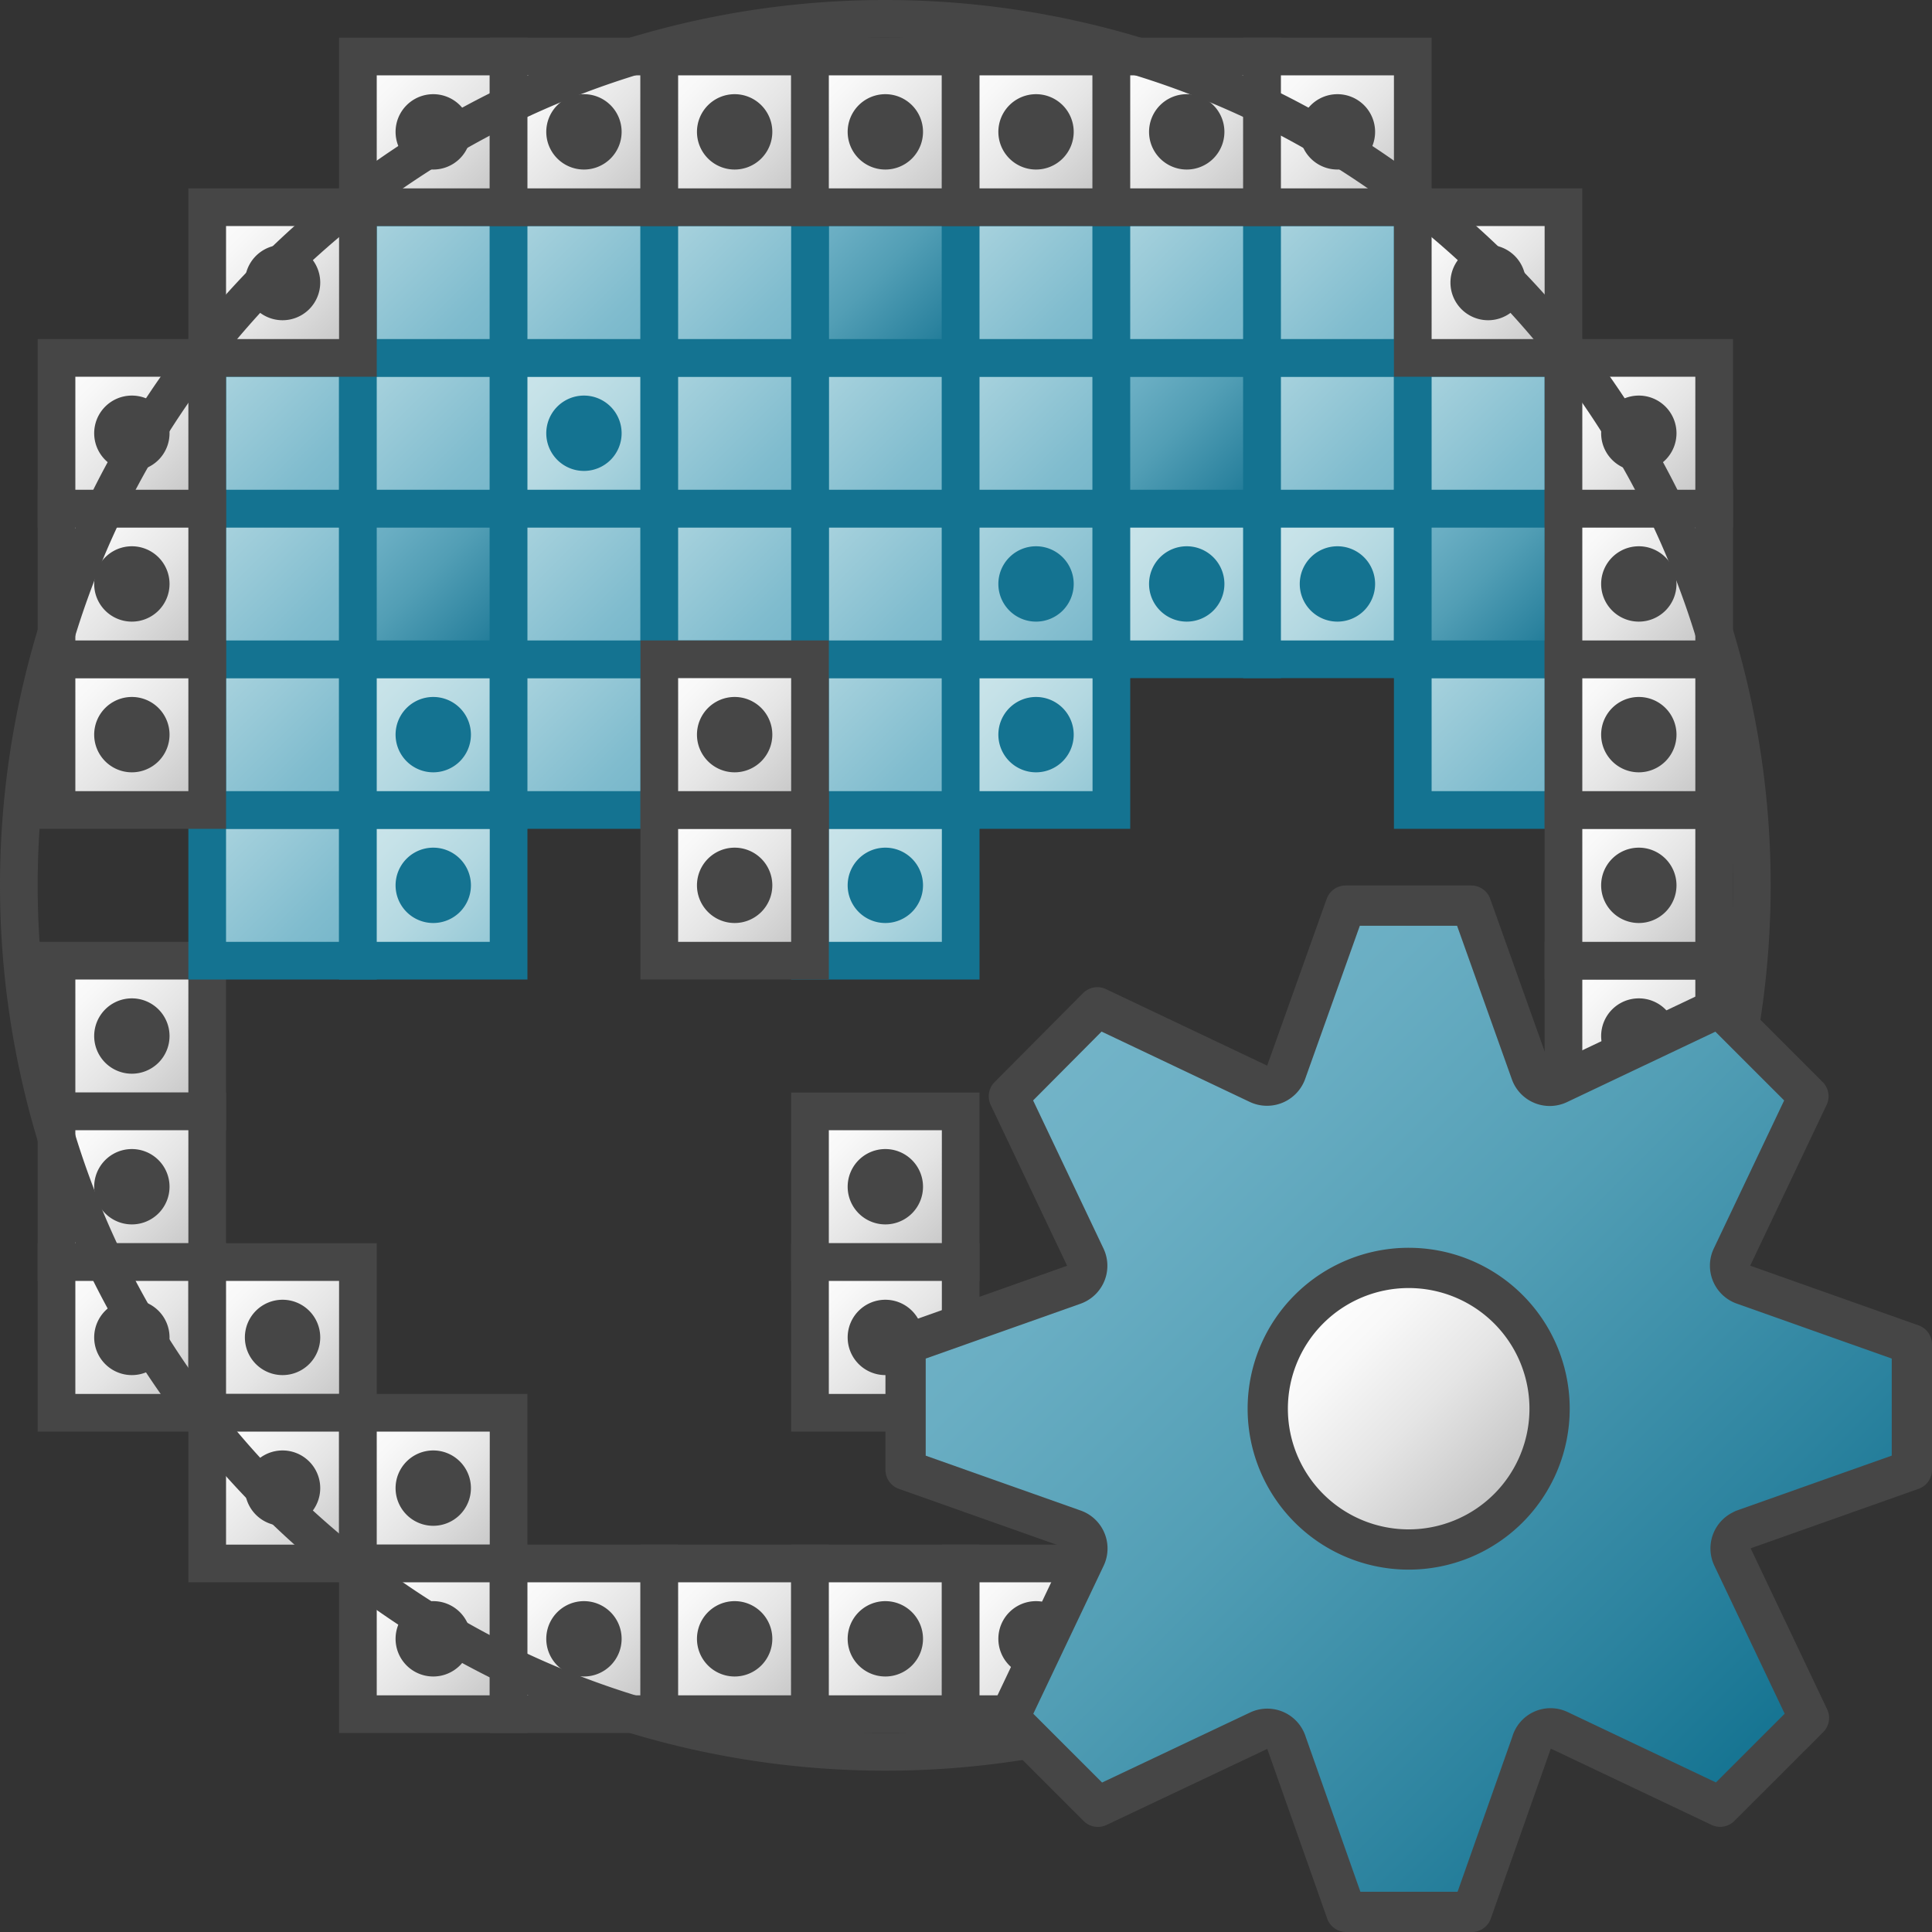 <?xml version="1.0" encoding="UTF-8" standalone="no"?>
<svg
   xmlns:dc="http://purl.org/dc/elements/1.1/"
   xmlns:cc="http://creativecommons.org/ns#"
   xmlns:rdf="http://www.w3.org/1999/02/22-rdf-syntax-ns#"
   xmlns:svg="http://www.w3.org/2000/svg"
   xmlns="http://www.w3.org/2000/svg"
   xmlns:xlink="http://www.w3.org/1999/xlink"
   xmlns:sodipodi="http://sodipodi.sourceforge.net/DTD/sodipodi-0.dtd"
   xmlns:inkscape="http://www.inkscape.org/namespaces/inkscape"
   id="Layer_1"
   data-name="Layer 1"
   viewBox="0 0 48 48"
   version="1.1"
   sodipodi:docname="typeWaferAttributeSetup48.svg"
   inkscape:version="0.92.4 (5da689c313, 2019-01-14)">
  <rect x="0" y="0" width="48" height="48" fill="#333333" stroke="none"/>
  <defs
     id="defs362">
    <linearGradient
       inkscape:collect="always"
       xlink:href="#New_Gradient_Swatch_1"
       id="linearGradient1302"
       gradientUnits="userSpaceOnUse"
       x1="21.5"
       y1="21.5"
       x2="25.5"
       y2="25.5" />
    <linearGradient
       inkscape:collect="always"
       xlink:href="#New_Gradient_Swatch_4"
       id="linearGradient1304"
       gradientUnits="userSpaceOnUse"
       x1="21.5"
       y1="17.5"
       x2="25.5"
       y2="21.5" />
    <linearGradient
       inkscape:collect="always"
       xlink:href="#Dark_Blue_Grad"
       id="linearGradient1306"
       gradientUnits="userSpaceOnUse"
       x1="21.5"
       y1="5.5"
       x2="25.5"
       y2="9.5" />
    <linearGradient
       inkscape:collect="always"
       xlink:href="#paper_gradient"
       id="linearGradient1308"
       gradientUnits="userSpaceOnUse"
       x1="1.5"
       y1="25.5"
       x2="5.5"
       y2="29.5" />
    <linearGradient
       id="linear-gradient-4"
       x1="32.525"
       y1="17.475"
       x2="37.475"
       y2="12.525"
       gradientTransform="matrix(1,0,0,-1,-0.008,49.993)"
       xlink:href="#linear-gradient" />
    <linearGradient
       id="linear-gradient"
       x1="-15.379"
       y1="727.937"
       x2="18.036"
       y2="761.353"
       gradientTransform="matrix(1.073,0,0,1.073,20.574,-771.267)"
       gradientUnits="userSpaceOnUse">
      <stop
         offset="0"
         stop-color="#fff"
         id="stop2-5" />
      <stop
         offset="0.221"
         stop-color="#f8f8f8"
         id="stop4-9" />
      <stop
         offset="0.541"
         stop-color="#e5e5e5"
         id="stop6-1" />
      <stop
         offset="0.92"
         stop-color="#c6c6c6"
         id="stop8-6" />
      <stop
         offset="1"
         stop-color="#bebebe"
         id="stop10-7" />
    </linearGradient>
    <linearGradient
       id="linear-gradient-3"
       x1="26.168"
       y1="23.87"
       x2="43.829"
       y2="6.209"
       gradientTransform="matrix(1,0,0,-1,-0.008,49.993)"
       xlink:href="#linear-gradient-2" />
    <linearGradient
       id="linear-gradient-2"
       x1="-11.378"
       y1="713.109"
       x2="14.035"
       y2="738.521"
       gradientTransform="matrix(1.073,0,0,1.073,20.574,-771.267)"
       gradientUnits="userSpaceOnUse">
      <stop
         offset="0"
         stop-color="#73b4c8"
         id="stop13-3" />
      <stop
         offset="0.175"
         stop-color="#6aaec3"
         id="stop15-6" />
      <stop
         offset="0.457"
         stop-color="#529eb5"
         id="stop17-1" />
      <stop
         offset="0.809"
         stop-color="#2c839f"
         id="stop19-8" />
      <stop
         offset="1"
         stop-color="#147391"
         id="stop21" />
    </linearGradient>
  </defs>
  <sodipodi:namedview
     pagecolor="#ffffff"
     bordercolor="#666666"
     borderopacity="1"
     objecttolerance="10"
     gridtolerance="10"
     guidetolerance="10"
     inkscape:pageopacity="0"
     inkscape:pageshadow="2"
     inkscape:window-width="1680"
     inkscape:window-height="971"
     id="namedview360"
     showgrid="false"
     inkscape:zoom="4.9166667"
     inkscape:cx="-44.237288"
     inkscape:cy="24"
     inkscape:window-x="-9"
     inkscape:window-y="-9"
     inkscape:window-maximized="1"
     inkscape:current-layer="Layer_1" />
  <linearGradient
     id="New_Gradient_Swatch_1"
     data-name="New Gradient Swatch 1"
     x1="21.5"
     y1="21.5"
     x2="25.5"
     y2="25.5"
     gradientUnits="userSpaceOnUse">
    <stop
       offset="0"
       stop-color="#cde6eb"
       id="stop2" />
    <stop
       offset="0.221"
       stop-color="#c6e2e8"
       id="stop4" />
    <stop
       offset="0.542"
       stop-color="#b3d8e1"
       id="stop6" />
    <stop
       offset="0.921"
       stop-color="#93c7d5"
       id="stop8" />
    <stop
       offset="1"
       stop-color="#8cc3d2"
       id="stop10" />
  </linearGradient>
  <linearGradient
     id="New_Gradient_Swatch_4"
     data-name="New Gradient Swatch 4"
     x1="21.5"
     y1="17.5"
     x2="25.5"
     y2="21.5"
     gradientUnits="userSpaceOnUse">
    <stop
       offset="0"
       stop-color="#afd7e1"
       id="stop13" />
    <stop
       offset="0.159"
       stop-color="#a4d0dc"
       id="stop15" />
    <stop
       offset="0.706"
       stop-color="#80bcce"
       id="stop17" />
    <stop
       offset="1"
       stop-color="#73b4c8"
       id="stop19" />
  </linearGradient>
  <linearGradient
     id="New_Gradient_Swatch_4-2"
     x1="21.5"
     y1="13.5"
     x2="25.5"
     y2="17.5"
     xlink:href="#New_Gradient_Swatch_4" />
  <linearGradient
     id="New_Gradient_Swatch_4-3"
     x1="21.5"
     y1="9.5"
     x2="25.5"
     y2="13.5"
     xlink:href="#New_Gradient_Swatch_4" />
  <linearGradient
     id="Dark_Blue_Grad"
     data-name="Dark Blue Grad"
     x1="21.5"
     y1="5.5"
     x2="25.5"
     y2="9.5"
     gradientUnits="userSpaceOnUse">
    <stop
       offset="0"
       stop-color="#73b4c8"
       id="stop24" />
    <stop
       offset="0.175"
       stop-color="#6aaec3"
       id="stop26" />
    <stop
       offset="0.457"
       stop-color="#529eb5"
       id="stop28" />
    <stop
       offset="0.809"
       stop-color="#2c839f"
       id="stop30" />
    <stop
       offset="1"
       stop-color="#147391"
       id="stop32" />
  </linearGradient>
  <linearGradient
     id="New_Gradient_Swatch_1-2"
     x1="25.5"
     y1="17.5"
     x2="29.5"
     y2="21.5"
     xlink:href="#New_Gradient_Swatch_1" />
  <linearGradient
     id="Light_Blue_Grad"
     data-name="Light Blue Grad"
     x1="25.5"
     y1="13.5"
     x2="29.5"
     y2="17.5"
     gradientUnits="userSpaceOnUse">
    <stop
       offset="0"
       stop-color="#afd7e1"
       id="stop36" />
    <stop
       offset="1"
       stop-color="#73b4c8"
       id="stop38" />
  </linearGradient>
  <linearGradient
     id="New_Gradient_Swatch_4-4"
     x1="25.5"
     y1="9.5"
     x2="29.5"
     y2="13.5"
     xlink:href="#New_Gradient_Swatch_4" />
  <linearGradient
     id="New_Gradient_Swatch_4-5"
     x1="25.5"
     y1="5.5"
     x2="29.5"
     y2="9.5"
     xlink:href="#New_Gradient_Swatch_4" />
  <linearGradient
     id="New_Gradient_Swatch_1-3"
     x1="29.5"
     y1="13.5"
     x2="33.5"
     y2="17.5"
     xlink:href="#New_Gradient_Swatch_1" />
  <linearGradient
     id="Dark_Blue_Grad-2"
     x1="29.5"
     y1="9.5"
     x2="33.5"
     y2="13.5"
     xlink:href="#Dark_Blue_Grad" />
  <linearGradient
     id="New_Gradient_Swatch_4-6"
     x1="29.5"
     y1="5.5"
     x2="33.5"
     y2="9.5"
     xlink:href="#New_Gradient_Swatch_4" />
  <linearGradient
     id="New_Gradient_Swatch_1-4"
     x1="33.5"
     y1="13.5"
     x2="37.5"
     y2="17.5"
     xlink:href="#New_Gradient_Swatch_1" />
  <linearGradient
     id="New_Gradient_Swatch_4-7"
     x1="33.5"
     y1="9.5"
     x2="37.5"
     y2="13.5"
     xlink:href="#New_Gradient_Swatch_4" />
  <linearGradient
     id="New_Gradient_Swatch_4-8"
     x1="33.5"
     y1="5.5"
     x2="37.5"
     y2="9.5"
     xlink:href="#New_Gradient_Swatch_4" />
  <linearGradient
     id="New_Gradient_Swatch_4-9"
     x1="37.5"
     y1="17.5"
     x2="41.5"
     y2="21.5"
     xlink:href="#New_Gradient_Swatch_4" />
  <linearGradient
     id="Dark_Blue_Grad-3"
     x1="37.5"
     y1="13.5"
     x2="41.5"
     y2="17.5"
     xlink:href="#Dark_Blue_Grad" />
  <linearGradient
     id="New_Gradient_Swatch_4-10"
     x1="37.5"
     y1="9.5"
     x2="41.5"
     y2="13.5"
     xlink:href="#New_Gradient_Swatch_4" />
  <linearGradient
     id="paper_gradient"
     data-name="paper gradient"
     x1="1.5"
     y1="25.5"
     x2="5.5"
     y2="29.5"
     gradientUnits="userSpaceOnUse">
    <stop
       offset="0"
       stop-color="#fff"
       id="stop52" />
    <stop
       offset="0.221"
       stop-color="#f8f8f8"
       id="stop54" />
    <stop
       offset="0.541"
       stop-color="#e5e5e5"
       id="stop56" />
    <stop
       offset="0.92"
       stop-color="#c6c6c6"
       id="stop58" />
    <stop
       offset="1"
       stop-color="#bebebe"
       id="stop60" />
  </linearGradient>
  <linearGradient
     id="New_Gradient_Swatch_4-11"
     x1="5.5"
     y1="21.5"
     x2="9.5"
     y2="25.5"
     xlink:href="#New_Gradient_Swatch_4" />
  <linearGradient
     id="New_Gradient_Swatch_4-12"
     x1="5.5"
     y1="17.5"
     x2="9.5"
     y2="21.5"
     xlink:href="#New_Gradient_Swatch_4" />
  <linearGradient
     id="New_Gradient_Swatch_4-13"
     x1="5.5"
     y1="13.5"
     x2="9.5"
     y2="17.5"
     xlink:href="#New_Gradient_Swatch_4" />
  <linearGradient
     id="New_Gradient_Swatch_4-14"
     x1="5.5"
     y1="9.5"
     x2="9.5"
     y2="13.5"
     xlink:href="#New_Gradient_Swatch_4" />
  <linearGradient
     id="New_Gradient_Swatch_1-5"
     x1="9.5"
     x2="13.5"
     y2="25.5"
     xlink:href="#New_Gradient_Swatch_1" />
  <linearGradient
     id="New_Gradient_Swatch_1-6"
     x1="9.5"
     y1="17.5"
     x2="13.5"
     y2="21.5"
     xlink:href="#New_Gradient_Swatch_1" />
  <linearGradient
     id="Dark_Blue_Grad-4"
     x1="9.5"
     y1="13.5"
     x2="13.5"
     y2="17.5"
     xlink:href="#Dark_Blue_Grad" />
  <linearGradient
     id="New_Gradient_Swatch_4-15"
     x1="9.5"
     y1="9.5"
     x2="13.5"
     y2="13.5"
     xlink:href="#New_Gradient_Swatch_4" />
  <linearGradient
     id="New_Gradient_Swatch_4-16"
     x1="9.5"
     y1="5.5"
     x2="13.5"
     y2="9.5"
     xlink:href="#New_Gradient_Swatch_4" />
  <linearGradient
     id="New_Gradient_Swatch_4-17"
     x1="13.5"
     y1="17.5"
     x2="17.5"
     y2="21.5"
     xlink:href="#New_Gradient_Swatch_4" />
  <linearGradient
     id="New_Gradient_Swatch_4-18"
     x1="13.5"
     y1="13.5"
     x2="17.5"
     y2="17.5"
     xlink:href="#New_Gradient_Swatch_4" />
  <linearGradient
     id="New_Gradient_Swatch_1-7"
     x1="13.5"
     y1="9.5"
     x2="17.5"
     y2="13.5"
     xlink:href="#New_Gradient_Swatch_1" />
  <linearGradient
     id="New_Gradient_Swatch_4-19"
     x1="13.5"
     y1="5.5"
     x2="17.5"
     y2="9.5"
     xlink:href="#New_Gradient_Swatch_4" />
  <linearGradient
     id="New_Gradient_Swatch_4-20"
     x1="17.5"
     y1="13.5"
     x2="21.5"
     y2="17.5"
     xlink:href="#New_Gradient_Swatch_4" />
  <linearGradient
     id="New_Gradient_Swatch_4-21"
     x1="17.5"
     y1="9.5"
     x2="21.5"
     y2="13.5"
     xlink:href="#New_Gradient_Swatch_4" />
  <linearGradient
     id="New_Gradient_Swatch_4-22"
     x1="17.5"
     y1="5.5"
     x2="21.5"
     y2="9.5"
     xlink:href="#New_Gradient_Swatch_4" />
  <linearGradient
     id="paper_gradient-2"
     x1="1.5"
     y1="17.5"
     x2="5.5"
     y2="21.5"
     xlink:href="#paper_gradient" />
  <linearGradient
     id="paper_gradient-3"
     x1="1.5"
     y1="13.5"
     x2="5.5"
     y2="17.5"
     xlink:href="#paper_gradient" />
  <linearGradient
     id="paper_gradient-4"
     x1="1.5"
     y1="9.5"
     x2="5.5"
     y2="13.5"
     xlink:href="#paper_gradient" />
  <linearGradient
     id="paper_gradient-5"
     x1="5.5"
     y1="5.5"
     x2="9.5"
     y2="9.5"
     xlink:href="#paper_gradient" />
  <linearGradient
     id="paper_gradient-6"
     x1="9.5"
     y1="1.5"
     x2="13.5"
     y2="5.5"
     xlink:href="#paper_gradient" />
  <linearGradient
     id="paper_gradient-7"
     x1="13.5"
     y1="1.5"
     x2="17.5"
     y2="5.5"
     xlink:href="#paper_gradient" />
  <linearGradient
     id="paper_gradient-8"
     x1="17.5"
     y1="1.5"
     x2="21.5"
     y2="5.5"
     xlink:href="#paper_gradient" />
  <linearGradient
     id="paper_gradient-9"
     x1="21.5"
     y1="1.5"
     x2="25.5"
     y2="5.5"
     xlink:href="#paper_gradient" />
  <linearGradient
     id="paper_gradient-10"
     x1="25.5"
     y1="1.5"
     x2="29.5"
     y2="5.5"
     xlink:href="#paper_gradient" />
  <linearGradient
     id="paper_gradient-11"
     x1="29.5"
     y1="1.5"
     x2="33.5"
     y2="5.5"
     xlink:href="#paper_gradient" />
  <linearGradient
     id="paper_gradient-12"
     x1="33.5"
     y1="1.5"
     x2="37.5"
     y2="5.5"
     xlink:href="#paper_gradient" />
  <linearGradient
     id="paper_gradient-13"
     x1="37.5"
     y1="5.5"
     x2="41.5"
     y2="9.5"
     xlink:href="#paper_gradient" />
  <linearGradient
     id="paper_gradient-14"
     x1="1.5"
     y1="29.5"
     x2="5.5"
     y2="33.5"
     xlink:href="#paper_gradient" />
  <linearGradient
     id="paper_gradient-15"
     x1="1.5"
     y1="33.5"
     x2="5.5"
     y2="37.5"
     xlink:href="#paper_gradient" />
  <linearGradient
     id="paper_gradient-16"
     x1="5.5"
     y1="33.5"
     x2="9.5"
     y2="37.5"
     xlink:href="#paper_gradient" />
  <linearGradient
     id="paper_gradient-17"
     x1="5.5"
     y1="37.5"
     x2="9.5"
     y2="41.5"
     xlink:href="#paper_gradient" />
  <linearGradient
     id="paper_gradient-18"
     x1="9.5"
     y1="37.5"
     x2="13.5"
     y2="41.5"
     xlink:href="#paper_gradient" />
  <linearGradient
     id="paper_gradient-19"
     x1="33.5"
     y1="37.5"
     x2="37.5"
     y2="41.5"
     xlink:href="#paper_gradient" />
  <linearGradient
     id="paper_gradient-20"
     x1="37.5"
     y1="37.5"
     x2="41.5"
     y2="41.5"
     xlink:href="#paper_gradient" />
  <linearGradient
     id="paper_gradient-21"
     x1="37.5"
     y1="33.5"
     x2="41.5"
     y2="37.5"
     xlink:href="#paper_gradient" />
  <linearGradient
     id="paper_gradient-22"
     x1="41.5"
     y1="33.5"
     x2="45.5"
     y2="37.5"
     xlink:href="#paper_gradient" />
  <linearGradient
     id="paper_gradient-23"
     x1="41.5"
     y1="29.5"
     x2="45.5"
     y2="33.5"
     xlink:href="#paper_gradient" />
  <linearGradient
     id="paper_gradient-24"
     x1="41.5"
     y1="25.5"
     x2="45.5"
     y2="29.5"
     xlink:href="#paper_gradient" />
  <linearGradient
     id="paper_gradient-25"
     x1="41.5"
     y1="21.5"
     x2="45.5"
     y2="25.5"
     xlink:href="#paper_gradient" />
  <linearGradient
     id="paper_gradient-26"
     x1="41.5"
     y1="17.5"
     x2="45.5"
     y2="21.5"
     xlink:href="#paper_gradient" />
  <linearGradient
     id="paper_gradient-27"
     x1="41.5"
     y1="13.5"
     x2="45.5"
     y2="17.5"
     xlink:href="#paper_gradient" />
  <linearGradient
     id="paper_gradient-28"
     x1="41.5"
     y1="9.5"
     x2="45.5"
     y2="13.5"
     xlink:href="#paper_gradient" />
  <linearGradient
     id="paper_gradient-29"
     x1="9.5"
     y1="41.5"
     x2="13.5"
     y2="45.5"
     xlink:href="#paper_gradient" />
  <linearGradient
     id="paper_gradient-30"
     x1="13.5"
     y1="41.5"
     x2="17.5"
     y2="45.5"
     xlink:href="#paper_gradient" />
  <linearGradient
     id="paper_gradient-31"
     x1="17.5"
     y1="41.5"
     x2="21.5"
     y2="45.5"
     xlink:href="#paper_gradient" />
  <linearGradient
     id="paper_gradient-32"
     x1="21.5"
     y1="41.5"
     x2="25.5"
     y2="45.5"
     xlink:href="#paper_gradient" />
  <linearGradient
     id="paper_gradient-33"
     x1="25.5"
     y1="41.5"
     x2="29.5"
     y2="45.5"
     xlink:href="#paper_gradient" />
  <linearGradient
     id="paper_gradient-34"
     x1="29.5"
     y1="41.5"
     x2="33.5"
     y2="45.5"
     xlink:href="#paper_gradient" />
  <linearGradient
     id="paper_gradient-35"
     x1="33.5"
     y1="41.5"
     x2="37.5"
     y2="45.5"
     xlink:href="#paper_gradient" />
  <linearGradient
     id="paper_gradient-36"
     x1="21.5"
     y1="29.5"
     x2="25.5"
     y2="33.5"
     xlink:href="#paper_gradient" />
  <linearGradient
     id="paper_gradient-37"
     x1="17.5"
     y1="21.5"
     x2="21.5"
     y2="25.5"
     xlink:href="#paper_gradient" />
  <linearGradient
     id="paper_gradient-38"
     x1="17.5"
     y1="17.5"
     x2="21.5"
     y2="21.5"
     xlink:href="#paper_gradient" />
  <linearGradient
     id="paper_gradient-39"
     x1="21.5"
     y1="33.5"
     x2="25.5"
     y2="37.5"
     xlink:href="#paper_gradient" />
  <g
     id="g1293">
    <g
       transform="scale(0.936)"
       id="g1292">
      <path
         id="rect117"
         d="m 21.5,21.5 h 4 v 4 h -4 z"
         style="fill:url(#linearGradient1302);stroke:#147391;stroke-miterlimit:10" />
      <path
         id="rect119"
         d="m 21.5,17.5 h 4 v 4 h -4 z"
         style="fill:url(#linearGradient1304);stroke:#147391;stroke-miterlimit:10" />
      <path
         id="rect121"
         d="m 21.5,13.5 h 4 v 4 h -4 z"
         style="fill:url(#New_Gradient_Swatch_4-2);stroke:#147391;stroke-miterlimit:10" />
      <path
         id="rect123"
         d="m 21.5,9.5 h 4 v 4 h -4 z"
         style="fill:url(#New_Gradient_Swatch_4-3);stroke:#147391;stroke-miterlimit:10" />
      <path
         id="rect125"
         d="m 21.5,5.5 h 4 v 4 h -4 z"
         style="fill:url(#linearGradient1306);stroke:#147391;stroke-miterlimit:10" />
      <path
         id="rect127"
         d="m 25.5,17.5 h 4 v 4 h -4 z"
         style="fill:url(#New_Gradient_Swatch_1-2);stroke:#147391;stroke-miterlimit:10" />
      <path
         id="rect129"
         d="m 25.5,13.5 h 4 v 4 h -4 z"
         style="fill:url(#Light_Blue_Grad);stroke:#147391;stroke-miterlimit:10" />
      <path
         id="rect131"
         d="m 25.5,9.5 h 4 v 4 h -4 z"
         style="fill:url(#New_Gradient_Swatch_4-4);stroke:#147391;stroke-miterlimit:10" />
      <path
         id="rect133"
         d="m 25.5,5.5 h 4 v 4 h -4 z"
         style="fill:url(#New_Gradient_Swatch_4-5);stroke:#147391;stroke-miterlimit:10" />
      <path
         id="rect135"
         d="m 29.5,13.5 h 4 v 4 h -4 z"
         style="fill:url(#New_Gradient_Swatch_1-3);stroke:#147391;stroke-miterlimit:10" />
      <path
         id="rect137"
         d="m 29.5,9.5 h 4 v 4 h -4 z"
         style="fill:url(#Dark_Blue_Grad-2);stroke:#147391;stroke-miterlimit:10" />
      <path
         id="rect139"
         d="m 29.5,5.5 h 4 v 4 h -4 z"
         style="fill:url(#New_Gradient_Swatch_4-6);stroke:#147391;stroke-miterlimit:10" />
      <path
         id="rect141"
         d="m 33.5,13.5 h 4 v 4 h -4 z"
         style="fill:url(#New_Gradient_Swatch_1-4);stroke:#147391;stroke-miterlimit:10" />
      <path
         id="rect143"
         d="m 33.5,9.5 h 4 v 4 h -4 z"
         style="fill:url(#New_Gradient_Swatch_4-7);stroke:#147391;stroke-miterlimit:10" />
      <path
         id="rect145"
         d="m 33.5,5.5 h 4 v 4 h -4 z"
         style="fill:url(#New_Gradient_Swatch_4-8);stroke:#147391;stroke-miterlimit:10" />
      <path
         id="rect147"
         d="m 37.5,17.5 h 4 v 4 h -4 z"
         style="fill:url(#New_Gradient_Swatch_4-9);stroke:#147391;stroke-miterlimit:10" />
      <path
         id="rect149"
         d="m 37.5,13.5 h 4 v 4 h -4 z"
         style="fill:url(#Dark_Blue_Grad-3);stroke:#147391;stroke-miterlimit:10" />
      <path
         id="rect151"
         d="m 37.5,9.5 h 4 v 4 h -4 z"
         style="fill:url(#New_Gradient_Swatch_4-10);stroke:#147391;stroke-miterlimit:10" />
      <path
         id="rect153"
         d="m 1.5,25.5 h 4 v 4 h -4 z"
         style="fill:url(#linearGradient1308);stroke:#464646;stroke-miterlimit:10" />
      <path
         id="rect155"
         d="m 5.5,21.5 h 4 v 4 h -4 z"
         style="fill:url(#New_Gradient_Swatch_4-11);stroke:#147391;stroke-miterlimit:10" />
      <path
         id="rect157"
         d="m 5.5,17.5 h 4 v 4 h -4 z"
         style="fill:url(#New_Gradient_Swatch_4-12);stroke:#147391;stroke-miterlimit:10" />
      <path
         id="rect159"
         d="m 5.5,13.5 h 4 v 4 h -4 z"
         style="fill:url(#New_Gradient_Swatch_4-13);stroke:#147391;stroke-miterlimit:10" />
      <path
         id="rect161"
         d="m 5.5,9.5 h 4 v 4 h -4 z"
         style="fill:url(#New_Gradient_Swatch_4-14);stroke:#147391;stroke-miterlimit:10" />
      <path
         id="rect163"
         d="m 9.5,21.5 h 4 v 4 h -4 z"
         style="fill:url(#New_Gradient_Swatch_1-5);stroke:#147391;stroke-miterlimit:10" />
      <path
         id="rect165"
         d="m 9.5,17.5 h 4 v 4 h -4 z"
         style="fill:url(#New_Gradient_Swatch_1-6);stroke:#147391;stroke-miterlimit:10" />
      <path
         id="rect167"
         d="m 9.5,13.5 h 4 v 4 h -4 z"
         style="fill:url(#Dark_Blue_Grad-4);stroke:#147391;stroke-miterlimit:10" />
      <path
         id="rect169"
         d="m 9.5,9.5 h 4 v 4 h -4 z"
         style="fill:url(#New_Gradient_Swatch_4-15);stroke:#147391;stroke-miterlimit:10" />
      <path
         id="rect171"
         d="m 9.5,5.5 h 4 v 4 h -4 z"
         style="fill:url(#New_Gradient_Swatch_4-16);stroke:#147391;stroke-miterlimit:10" />
      <path
         id="rect173"
         d="m 13.5,17.5 h 4 v 4 h -4 z"
         style="fill:url(#New_Gradient_Swatch_4-17);stroke:#147391;stroke-miterlimit:10" />
      <path
         id="rect175"
         d="m 13.5,13.5 h 4 v 4 h -4 z"
         style="fill:url(#New_Gradient_Swatch_4-18);stroke:#147391;stroke-miterlimit:10" />
      <path
         id="rect177"
         d="m 13.5,9.5 h 4 v 4 h -4 z"
         style="fill:url(#New_Gradient_Swatch_1-7);stroke:#147391;stroke-miterlimit:10" />
      <path
         id="rect179"
         d="m 13.5,5.5 h 4 v 4 h -4 z"
         style="fill:url(#New_Gradient_Swatch_4-19);stroke:#147391;stroke-miterlimit:10" />
      <path
         id="rect181"
         d="m 17.5,13.5 h 4 v 4 h -4 z"
         style="fill:url(#New_Gradient_Swatch_4-20);stroke:#147391;stroke-miterlimit:10" />
      <path
         id="rect183"
         d="m 17.5,9.5 h 4 v 4 h -4 z"
         style="fill:url(#New_Gradient_Swatch_4-21);stroke:#147391;stroke-miterlimit:10" />
      <path
         id="rect185"
         d="m 17.5,5.5 h 4 v 4 h -4 z"
         style="fill:url(#New_Gradient_Swatch_4-22);stroke:#147391;stroke-miterlimit:10" />
      <path
         id="circle187"
         d="m 4.5,27.5 a 1,1 0 0 1 -1,1 1,1 0 0 1 -1,-1 1,1 0 0 1 1,-1 1,1 0 0 1 1,1 z"
         style="fill:#464646" />
      <path
         id="rect189"
         d="m 1.5,17.5 h 4 v 4 h -4 z"
         style="fill:url(#paper_gradient-2);stroke:#464646;stroke-miterlimit:10" />
      <path
         id="circle191"
         d="m 4.5,19.5 a 1,1 0 0 1 -1,1 1,1 0 0 1 -1,-1 1,1 0 0 1 1,-1 1,1 0 0 1 1,1 z"
         style="fill:#464646" />
      <path
         id="rect193"
         d="m 1.5,13.5 h 4 v 4 h -4 z"
         style="fill:url(#paper_gradient-3);stroke:#464646;stroke-miterlimit:10" />
      <path
         id="circle195"
         d="m 4.5,15.5 a 1,1 0 0 1 -1,1 1,1 0 0 1 -1,-1 1,1 0 0 1 1,-1 1,1 0 0 1 1,1 z"
         style="fill:#464646" />
      <path
         id="rect197"
         d="m 1.5,9.5 h 4 v 4 h -4 z"
         style="fill:url(#paper_gradient-4);stroke:#464646;stroke-miterlimit:10" />
      <path
         id="circle199"
         d="m 4.5,11.5 a 1,1 0 0 1 -1,1 1,1 0 0 1 -1,-1 1,1 0 0 1 1,-1 1,1 0 0 1 1,1 z"
         style="fill:#464646" />
      <path
         id="rect201"
         d="m 5.5,5.5 h 4 v 4 h -4 z"
         style="fill:url(#paper_gradient-5);stroke:#464646;stroke-miterlimit:10" />
      <path
         id="circle203"
         d="m 8.5,7.5 a 1,1 0 0 1 -1,1 1,1 0 0 1 -1,-1 1,1 0 0 1 1,-1 1,1 0 0 1 1,1 z"
         style="fill:#464646" />
      <path
         id="rect205"
         d="m 9.5,1.5 h 4 v 4 h -4 z"
         style="fill:url(#paper_gradient-6);stroke:#464646;stroke-miterlimit:10" />
      <path
         id="circle207"
         d="m 12.5,3.5 a 1,1 0 0 1 -1,1 1,1 0 0 1 -1,-1 1,1 0 0 1 1,-1 1,1 0 0 1 1,1 z"
         style="fill:#464646" />
      <path
         id="rect209"
         d="m 13.5,1.5 h 4 v 4 h -4 z"
         style="fill:url(#paper_gradient-7);stroke:#464646;stroke-miterlimit:10" />
      <path
         id="circle211"
         d="m 16.5,3.5 a 1,1 0 0 1 -1,1 1,1 0 0 1 -1,-1 1,1 0 0 1 1,-1 1,1 0 0 1 1,1 z"
         style="fill:#464646" />
      <path
         id="rect213"
         d="m 17.5,1.5 h 4 v 4 h -4 z"
         style="fill:url(#paper_gradient-8);stroke:#464646;stroke-miterlimit:10" />
      <path
         id="circle215"
         d="m 20.5,3.5 a 1,1 0 0 1 -1,1 1,1 0 0 1 -1,-1 1,1 0 0 1 1,-1 1,1 0 0 1 1,1 z"
         style="fill:#464646" />
      <path
         id="rect217"
         d="m 21.5,1.5 h 4 v 4 h -4 z"
         style="fill:url(#paper_gradient-9);stroke:#464646;stroke-miterlimit:10" />
      <path
         id="circle219"
         d="m 24.5,3.5 a 1,1 0 0 1 -1,1 1,1 0 0 1 -1,-1 1,1 0 0 1 1,-1 1,1 0 0 1 1,1 z"
         style="fill:#464646" />
      <path
         id="rect221"
         d="m 25.5,1.5 h 4 v 4 h -4 z"
         style="fill:url(#paper_gradient-10);stroke:#464646;stroke-miterlimit:10" />
      <path
         id="circle223"
         d="m 28.5,3.5 a 1,1 0 0 1 -1,1 1,1 0 0 1 -1,-1 1,1 0 0 1 1,-1 1,1 0 0 1 1,1 z"
         style="fill:#464646" />
      <path
         id="rect225"
         d="m 29.5,1.5 h 4 v 4 h -4 z"
         style="fill:url(#paper_gradient-11);stroke:#464646;stroke-miterlimit:10" />
      <path
         id="circle227"
         d="m 32.5,3.5 a 1,1 0 0 1 -1,1 1,1 0 0 1 -1,-1 1,1 0 0 1 1,-1 1,1 0 0 1 1,1 z"
         style="fill:#464646" />
      <path
         id="rect229"
         d="m 33.5,1.5 h 4 v 4 h -4 z"
         style="fill:url(#paper_gradient-12);stroke:#464646;stroke-miterlimit:10" />
      <path
         id="circle231"
         d="m 36.5,3.5 a 1,1 0 0 1 -1,1 1,1 0 0 1 -1,-1 1,1 0 0 1 1,-1 1,1 0 0 1 1,1 z"
         style="fill:#464646" />
      <path
         id="rect233"
         d="m 37.5,5.5 h 4 v 4 h -4 z"
         style="fill:url(#paper_gradient-13);stroke:#464646;stroke-miterlimit:10" />
      <path
         id="circle235"
         d="m 40.5,7.5 a 1,1 0 0 1 -1,1 1,1 0 0 1 -1,-1 1,1 0 0 1 1,-1 1,1 0 0 1 1,1 z"
         style="fill:#464646" />
      <path
         id="rect237"
         d="m 1.5,29.5 h 4 v 4 h -4 z"
         style="fill:url(#paper_gradient-14);stroke:#464646;stroke-miterlimit:10" />
      <path
         id="circle239"
         d="m 4.5,31.5 a 1,1 0 0 1 -1,1 1,1 0 0 1 -1,-1 1,1 0 0 1 1,-1 1,1 0 0 1 1,1 z"
         style="fill:#464646" />
      <path
         id="rect241"
         d="m 1.5,33.5 h 4 v 4 h -4 z"
         style="fill:url(#paper_gradient-15);stroke:#464646;stroke-miterlimit:10" />
      <path
         id="circle243"
         d="m 4.5,35.5 a 1,1 0 0 1 -1,1 1,1 0 0 1 -1,-1 1,1 0 0 1 1,-1 1,1 0 0 1 1,1 z"
         style="fill:#464646" />
      <path
         id="rect245"
         d="m 5.5,33.5 h 4 v 4 h -4 z"
         style="fill:url(#paper_gradient-16);stroke:#464646;stroke-miterlimit:10" />
      <path
         id="circle247"
         d="m 8.5,35.5 a 1,1 0 0 1 -1,1 1,1 0 0 1 -1,-1 1,1 0 0 1 1,-1 1,1 0 0 1 1,1 z"
         style="fill:#464646" />
      <path
         id="rect249"
         d="m 5.5,37.5 h 4 v 4 h -4 z"
         style="fill:url(#paper_gradient-17);stroke:#464646;stroke-miterlimit:10" />
      <path
         id="circle251"
         d="m 8.5,39.5 a 1,1 0 0 1 -1,1 1,1 0 0 1 -1,-1 1,1 0 0 1 1,-1 1,1 0 0 1 1,1 z"
         style="fill:#464646" />
      <path
         id="rect253"
         d="m 9.5,37.5 h 4 v 4 h -4 z"
         style="fill:url(#paper_gradient-18);stroke:#464646;stroke-miterlimit:10" />
      <path
         id="circle255"
         d="m 12.5,39.5 a 1,1 0 0 1 -1,1 1,1 0 0 1 -1,-1 1,1 0 0 1 1,-1 1,1 0 0 1 1,1 z"
         style="fill:#464646" />
      <path
         id="rect257"
         d="m 33.5,37.5 h 4 v 4 h -4 z"
         style="fill:url(#paper_gradient-19);stroke:#464646;stroke-miterlimit:10" />
      <path
         id="circle259"
         d="m 36.5,39.5 a 1,1 0 0 1 -1,1 1,1 0 0 1 -1,-1 1,1 0 0 1 1,-1 1,1 0 0 1 1,1 z"
         style="fill:#464646" />
      <path
         id="rect261"
         d="m 37.5,37.5 h 4 v 4 h -4 z"
         style="fill:url(#paper_gradient-20);stroke:#464646;stroke-miterlimit:10" />
      <path
         id="circle263"
         d="m 40.5,39.5 a 1,1 0 0 1 -1,1 1,1 0 0 1 -1,-1 1,1 0 0 1 1,-1 1,1 0 0 1 1,1 z"
         style="fill:#464646" />
      <path
         id="rect265"
         d="m 37.5,33.5 h 4 v 4 h -4 z"
         style="fill:url(#paper_gradient-21);stroke:#464646;stroke-miterlimit:10" />
      <path
         id="circle267"
         d="m 40.5,35.5 a 1,1 0 0 1 -1,1 1,1 0 0 1 -1,-1 1,1 0 0 1 1,-1 1,1 0 0 1 1,1 z"
         style="fill:#464646" />
      <path
         id="rect269"
         d="m 41.5,33.5 h 4 v 4 h -4 z"
         style="fill:url(#paper_gradient-22);stroke:#464646;stroke-miterlimit:10" />
      <path
         id="circle271"
         d="m 44.5,35.5 a 1,1 0 0 1 -1,1 1,1 0 0 1 -1,-1 1,1 0 0 1 1,-1 1,1 0 0 1 1,1 z"
         style="fill:#464646" />
      <path
         id="rect273"
         d="m 41.5,29.5 h 4 v 4 h -4 z"
         style="fill:url(#paper_gradient-23);stroke:#464646;stroke-miterlimit:10" />
      <path
         id="circle275"
         d="m 44.5,31.5 a 1,1 0 0 1 -1,1 1,1 0 0 1 -1,-1 1,1 0 0 1 1,-1 1,1 0 0 1 1,1 z"
         style="fill:#464646" />
      <path
         id="rect277"
         d="m 41.5,25.5 h 4 v 4 h -4 z"
         style="fill:url(#paper_gradient-24);stroke:#464646;stroke-miterlimit:10" />
      <path
         id="circle279"
         d="m 44.5,27.5 a 1,1 0 0 1 -1,1 1,1 0 0 1 -1,-1 1,1 0 0 1 1,-1 1,1 0 0 1 1,1 z"
         style="fill:#464646" />
      <path
         id="rect281"
         d="m 41.5,21.5 h 4 v 4 h -4 z"
         style="fill:url(#paper_gradient-25);stroke:#464646;stroke-miterlimit:10" />
      <path
         id="circle283"
         d="m 44.5,23.5 a 1,1 0 0 1 -1,1 1,1 0 0 1 -1,-1 1,1 0 0 1 1,-1 1,1 0 0 1 1,1 z"
         style="fill:#464646" />
      <path
         id="rect285"
         d="m 41.5,17.5 h 4 v 4 h -4 z"
         style="fill:url(#paper_gradient-26);stroke:#464646;stroke-miterlimit:10" />
      <path
         id="circle287"
         d="m 44.5,19.5 a 1,1 0 0 1 -1,1 1,1 0 0 1 -1,-1 1,1 0 0 1 1,-1 1,1 0 0 1 1,1 z"
         style="fill:#464646" />
      <path
         id="rect289"
         d="m 41.5,13.5 h 4 v 4 h -4 z"
         style="fill:url(#paper_gradient-27);stroke:#464646;stroke-miterlimit:10" />
      <path
         id="circle291"
         d="m 44.5,15.5 a 1,1 0 0 1 -1,1 1,1 0 0 1 -1,-1 1,1 0 0 1 1,-1 1,1 0 0 1 1,1 z"
         style="fill:#464646" />
      <path
         id="rect293"
         d="m 41.5,9.5 h 4 v 4 h -4 z"
         style="fill:url(#paper_gradient-28);stroke:#464646;stroke-miterlimit:10" />
      <path
         id="circle295"
         d="m 44.5,11.5 a 1,1 0 0 1 -1,1 1,1 0 0 1 -1,-1 1,1 0 0 1 1,-1 1,1 0 0 1 1,1 z"
         style="fill:#464646" />
      <path
         id="rect297"
         d="m 9.5,41.5 h 4 v 4 h -4 z"
         style="fill:url(#paper_gradient-29);stroke:#464646;stroke-miterlimit:10" />
      <path
         id="circle299"
         d="m 12.5,43.5 a 1,1 0 0 1 -1,1 1,1 0 0 1 -1,-1 1,1 0 0 1 1,-1 1,1 0 0 1 1,1 z"
         style="fill:#464646" />
      <path
         id="rect301"
         d="m 13.5,41.5 h 4 v 4 h -4 z"
         style="fill:url(#paper_gradient-30);stroke:#464646;stroke-miterlimit:10" />
      <path
         id="circle303"
         d="m 16.5,43.5 a 1,1 0 0 1 -1,1 1,1 0 0 1 -1,-1 1,1 0 0 1 1,-1 1,1 0 0 1 1,1 z"
         style="fill:#464646" />
      <path
         id="rect305"
         d="m 17.5,41.5 h 4 v 4 h -4 z"
         style="fill:url(#paper_gradient-31);stroke:#464646;stroke-miterlimit:10" />
      <path
         id="circle307"
         d="m 20.5,43.5 a 1,1 0 0 1 -1,1 1,1 0 0 1 -1,-1 1,1 0 0 1 1,-1 1,1 0 0 1 1,1 z"
         style="fill:#464646" />
      <path
         id="rect309"
         d="m 21.5,41.5 h 4 v 4 h -4 z"
         style="fill:url(#paper_gradient-32);stroke:#464646;stroke-miterlimit:10" />
      <path
         id="circle311"
         d="m 24.5,43.5 a 1,1 0 0 1 -1,1 1,1 0 0 1 -1,-1 1,1 0 0 1 1,-1 1,1 0 0 1 1,1 z"
         style="fill:#464646" />
      <path
         id="rect313"
         d="m 25.5,41.5 h 4 v 4 h -4 z"
         style="fill:url(#paper_gradient-33);stroke:#464646;stroke-miterlimit:10" />
      <path
         id="circle315"
         d="m 28.5,43.5 a 1,1 0 0 1 -1,1 1,1 0 0 1 -1,-1 1,1 0 0 1 1,-1 1,1 0 0 1 1,1 z"
         style="fill:#464646" />
      <path
         id="rect317"
         d="m 29.5,41.5 h 4 v 4 h -4 z"
         style="fill:url(#paper_gradient-34);stroke:#464646;stroke-miterlimit:10" />
      <path
         id="circle319"
         d="m 32.5,43.5 a 1,1 0 0 1 -1,1 1,1 0 0 1 -1,-1 1,1 0 0 1 1,-1 1,1 0 0 1 1,1 z"
         style="fill:#464646" />
      <path
         id="rect321"
         d="m 33.5,41.5 h 4 v 4 h -4 z"
         style="fill:url(#paper_gradient-35);stroke:#464646;stroke-miterlimit:10" />
      <path
         id="circle323"
         d="m 36.5,43.5 a 1,1 0 0 1 -1,1 1,1 0 0 1 -1,-1 1,1 0 0 1 1,-1 1,1 0 0 1 1,1 z"
         style="fill:#464646" />
      <path
         id="rect325"
         d="m 21.5,29.5 h 4 v 4 h -4 z"
         style="fill:url(#paper_gradient-36);stroke:#464646;stroke-miterlimit:10" />
      <path
         id="circle327"
         d="m 24.5,31.5 a 1,1 0 0 1 -1,1 1,1 0 0 1 -1,-1 1,1 0 0 1 1,-1 1,1 0 0 1 1,1 z"
         style="fill:#464646" />
      <path
         id="rect329"
         d="m 17.5,21.5 h 4 v 4 h -4 z"
         style="fill:url(#paper_gradient-37);stroke:#464646;stroke-miterlimit:10" />
      <path
         id="circle331"
         d="m 20.5,23.5 a 1,1 0 0 1 -1,1 1,1 0 0 1 -1,-1 1,1 0 0 1 1,-1 1,1 0 0 1 1,1 z"
         style="fill:#464646" />
      <path
         id="circle333"
         d="m 24.5,23.5 a 1,1 0 0 1 -1,1 1,1 0 0 1 -1,-1 1,1 0 0 1 1,-1 1,1 0 0 1 1,1 z"
         style="fill:#147391" />
      <path
         id="circle335"
         d="m 28.5,19.5 a 1,1 0 0 1 -1,1 1,1 0 0 1 -1,-1 1,1 0 0 1 1,-1 1,1 0 0 1 1,1 z"
         style="fill:#147391" />
      <path
         id="circle337"
         d="m 16.5,11.5 a 1,1 0 0 1 -1,1 1,1 0 0 1 -1,-1 1,1 0 0 1 1,-1 1,1 0 0 1 1,1 z"
         style="fill:#147391" />
      <path
         id="circle339"
         d="m 12.5,19.5 a 1,1 0 0 1 -1,1 1,1 0 0 1 -1,-1 1,1 0 0 1 1,-1 1,1 0 0 1 1,1 z"
         style="fill:#147391" />
      <path
         id="circle341"
         d="m 12.5,23.5 a 1,1 0 0 1 -1,1 1,1 0 0 1 -1,-1 1,1 0 0 1 1,-1 1,1 0 0 1 1,1 z"
         style="fill:#147391" />
      <path
         id="circle343"
         d="m 36.5,15.5 a 1,1 0 0 1 -1,1 1,1 0 0 1 -1,-1 1,1 0 0 1 1,-1 1,1 0 0 1 1,1 z"
         style="fill:#147391" />
      <path
         id="circle345"
         d="m 32.5,15.5 a 1,1 0 0 1 -1,1 1,1 0 0 1 -1,-1 1,1 0 0 1 1,-1 1,1 0 0 1 1,1 z"
         style="fill:#147391" />
      <path
         id="circle347"
         d="m 28.5,15.5 a 1,1 0 0 1 -1,1 1,1 0 0 1 -1,-1 1,1 0 0 1 1,-1 1,1 0 0 1 1,1 z"
         style="fill:#147391" />
      <path
         id="rect349"
         d="m 17.5,17.5 h 4 v 4 h -4 z"
         style="fill:url(#paper_gradient-38);stroke:#464646;stroke-miterlimit:10" />
      <path
         id="circle351"
         d="m 20.5,19.5 a 1,1 0 0 1 -1,1 1,1 0 0 1 -1,-1 1,1 0 0 1 1,-1 1,1 0 0 1 1,1 z"
         style="fill:#464646" />
      <path
         id="rect353"
         d="m 21.5,33.5 h 4 v 4 h -4 z"
         style="fill:url(#paper_gradient-39);stroke:#464646;stroke-miterlimit:10" />
      <path
         id="circle355"
         d="m 24.5,35.5 a 1,1 0 0 1 -1,1 1,1 0 0 1 -1,-1 1,1 0 0 1 1,-1 1,1 0 0 1 1,1 z"
         style="fill:#464646" />
      <path
         id="circle357"
         d="m 46.5,23.5 a 23,23 0 0 1 -23,23 23,23 0 0 1 -23,-23 23,23 0 0 1 23,-23 23,23 0 0 1 23,23 z"
         style="fill:none;stroke:#464646;stroke-miterlimit:10" />
    </g>
    <path
       id="path50"
       d="m 43.323,37.998 4.177,-1.48 v -3.118 l -4.177,-1.481 a 0.5,0.5 0 0 1 -0.314,-0.634 0.549,0.549 0 0 1 0.021,-0.051 l 1.9,-3.998 -2.208,-2.207 -4.001,1.899 a 0.5,0.5 0 0 1 -0.668,-0.232 0.393,0.393 0 0 1 -0.018,-0.043 L 36.553,22.5 h -3.121 l -1.482,4.153 a 0.507,0.507 0 0 1 -0.656,0.285 l -0.03,-0.013 -4.001,-1.899 -2.198,2.211 1.9,3.998 a 0.5,0.5 0 0 1 -0.24,0.665 0.455,0.455 0 0 1 -0.051,0.021 l -4.175,1.479 v 3.119 l 4.177,1.479 a 0.5,0.5 0 0 1 0.314,0.634 c -0.006,0.017 -0.013,0.035 -0.021,0.052 l -1.9,3.998 2.207,2.207 4.001,-1.893 a 0.5,0.5 0 0 1 0.663,0.246 0.392,0.392 0 0 1 0.023,0.06 l 1.482,4.198 h 3.122 l 1.482,-4.198 a 0.49,0.49 0 0 1 0.686,-0.314 l 4.001,1.899 2.207,-2.206 -1.9,-3.998 a 0.5,0.5 0 0 1 0.24,-0.665 0.419,0.419 0 0 1 0.04,-0.02 z"
       style="fill:url(#linear-gradient-3);stroke:#464646;stroke-width:1;stroke-linejoin:round"
       inkscape:connector-curvature="0" />
    <path
       id="circle52"
       d="m 38.499,34.999 a 3.501,3.498 0 1 1 -3.501,-3.498 3.501,3.498 0 0 1 3.501,3.498 z"
       stroke-miterlimit="10"
       style="fill:url(#linear-gradient-4);stroke:#464646;stroke-width:1;stroke-miterlimit:10"
       inkscape:connector-curvature="0" />
  </g>
</svg>
